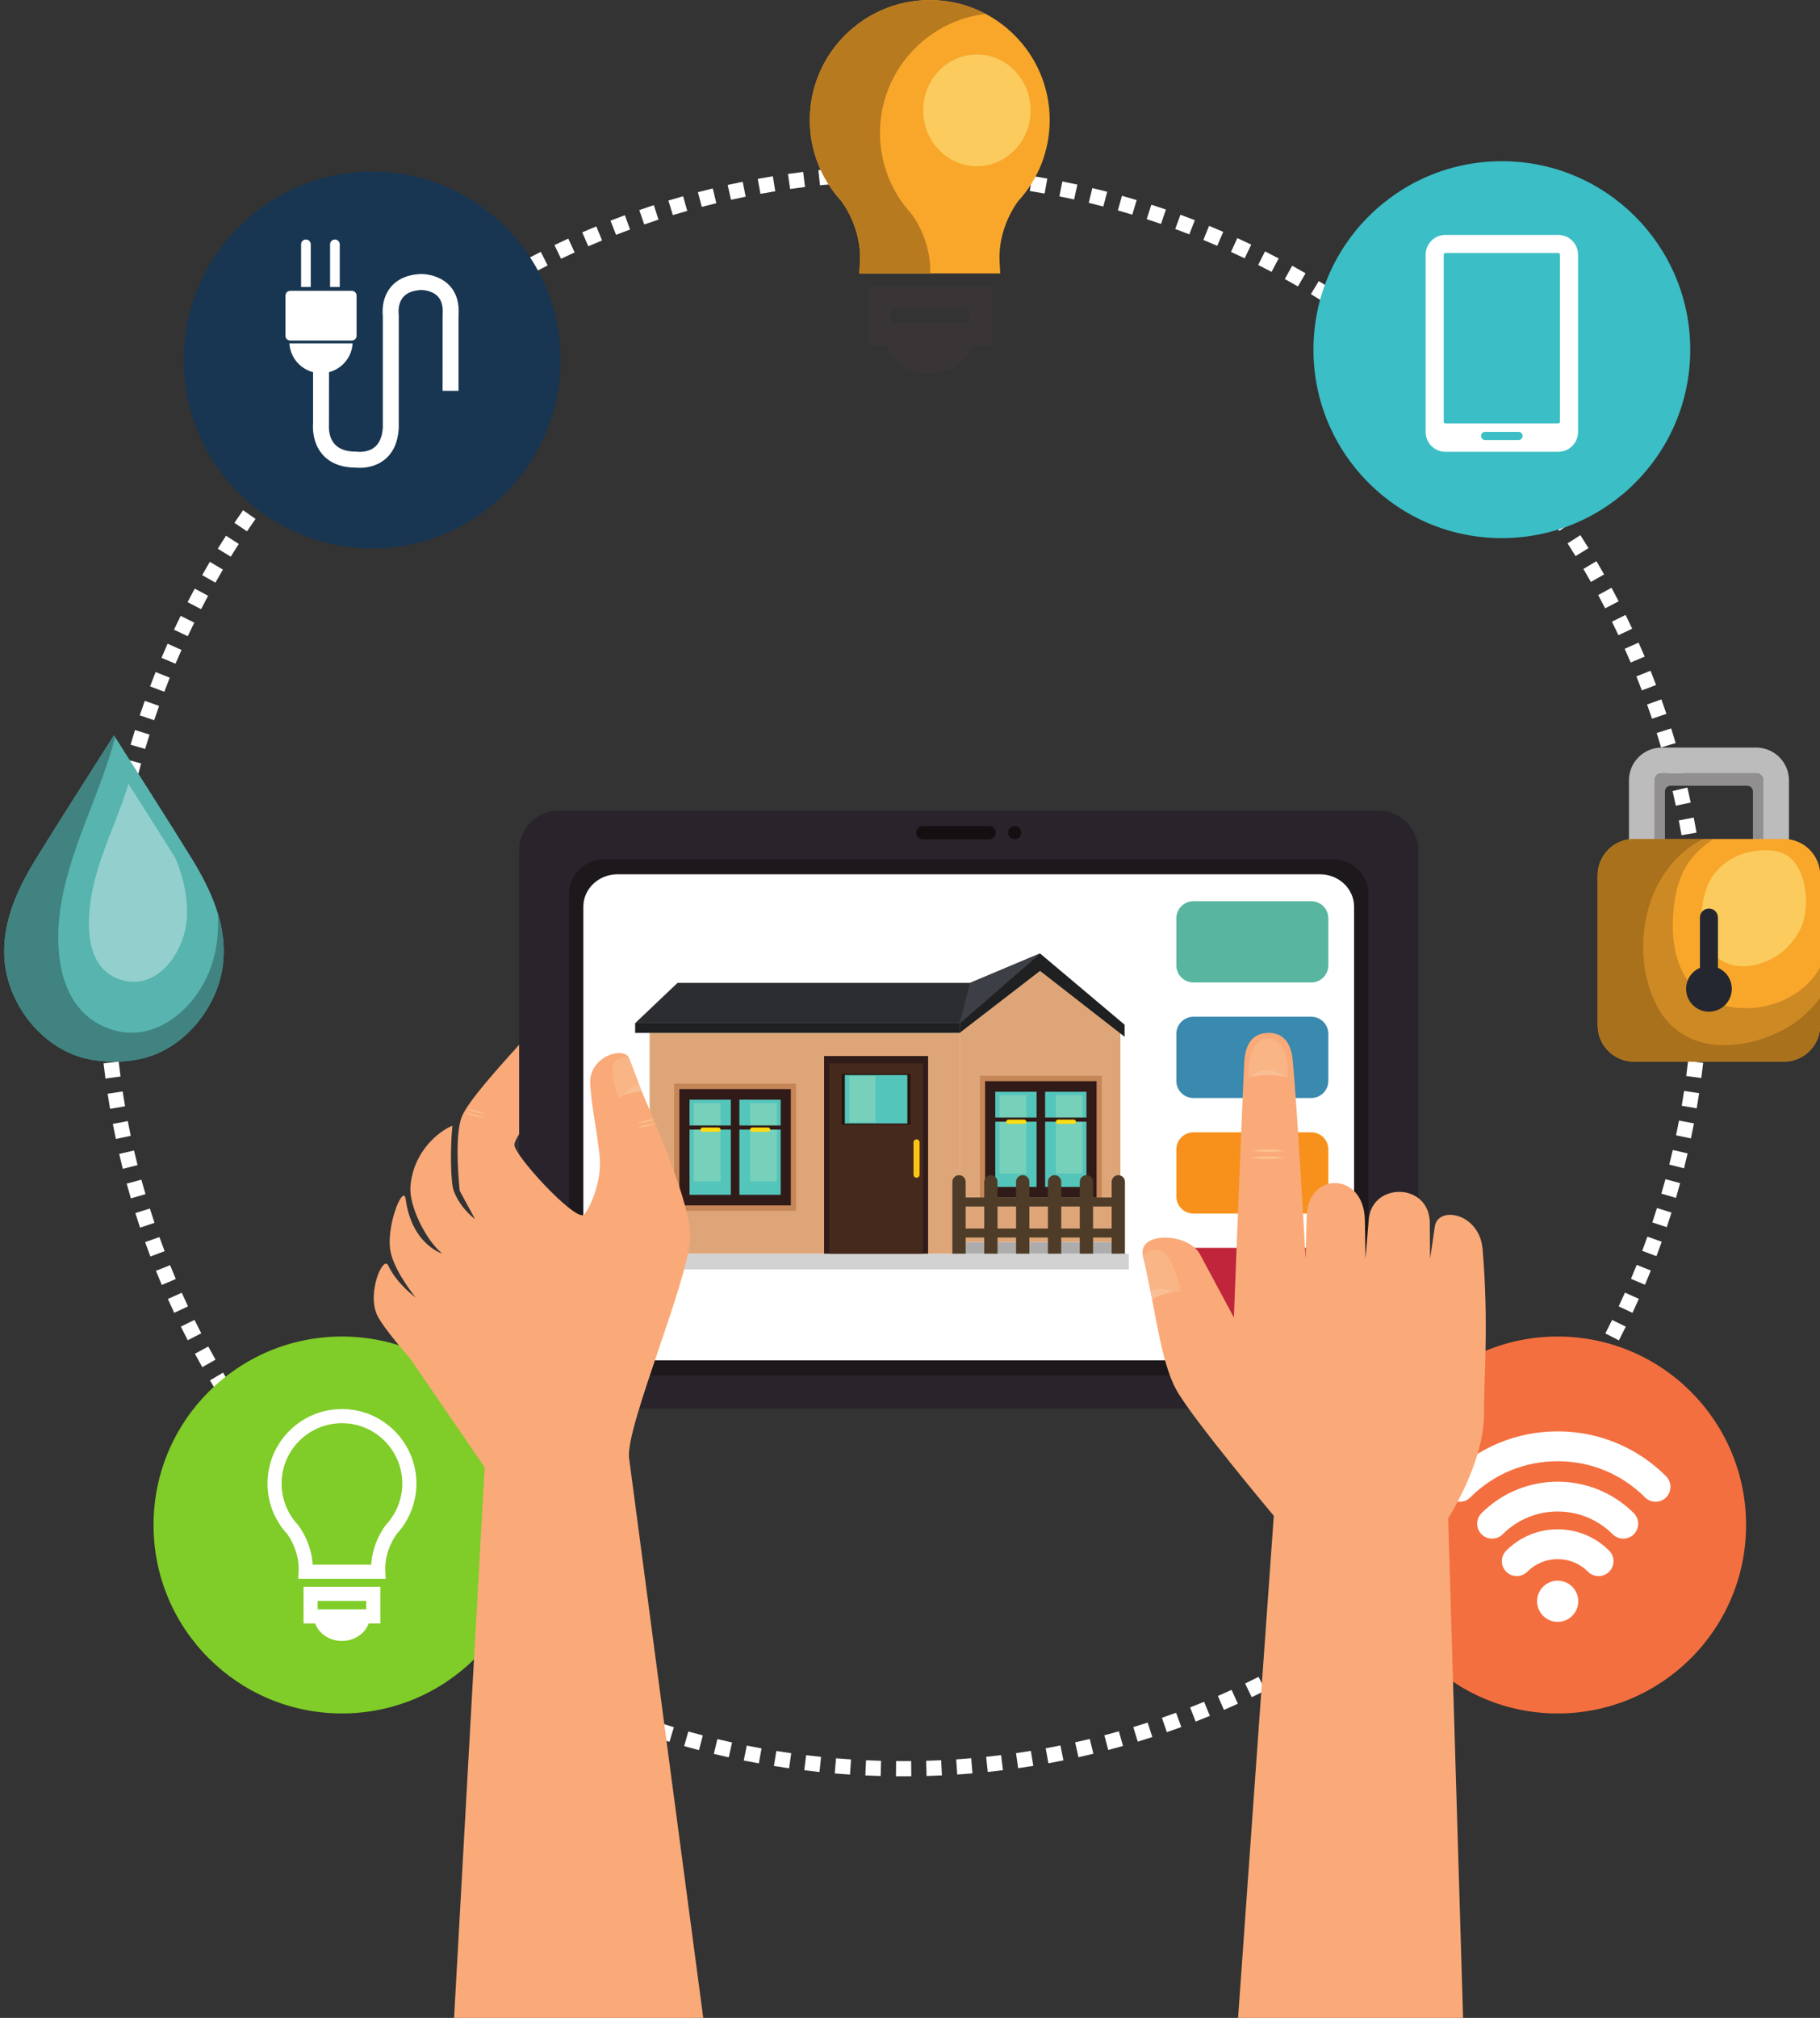 <?xml version="1.0" encoding="UTF-8"?><svg xmlns="http://www.w3.org/2000/svg" xmlns:xlink="http://www.w3.org/1999/xlink" height="397.9" preserveAspectRatio="xMidYMid meet" version="1.0" viewBox="29.2 27.3 359.0 397.9" width="359.0" zoomAndPan="magnify"><rect x="29.2" y="27.3" width="359.0" height="397.9" fill="#333333" stroke="none"/><defs><clipPath id="a"><path d="M 0 0 L 425.199 0 L 425.199 425.199 L 0 425.199 Z M 0 0"/></clipPath><clipPath id="b"><path d="M 102 233 L 168 233 L 168 425.199 L 102 425.199 Z M 102 233"/></clipPath><clipPath id="c"><path d="M 254 230 L 323 230 L 323 425.199 L 254 425.199 Z M 254 230"/></clipPath></defs><g><g clip-path="url(#a)"/><g><path d="M 363.066 224.699 C 363.031 225.691 362.984 226.68 362.93 227.664 L 365.922 227.832 C 365.98 226.828 366.027 225.82 366.062 224.812 L 363.066 224.699 M 362.734 230.625 C 362.66 231.613 362.574 232.598 362.484 233.578 L 365.469 233.859 C 365.562 232.859 365.648 231.855 365.727 230.848 L 362.734 230.625 M 362.176 236.527 C 362.066 237.512 361.945 238.492 361.812 239.473 L 364.789 239.867 C 364.922 238.871 365.043 237.871 365.156 236.867 L 362.176 236.527 M 361.395 242.41 C 361.246 243.387 361.09 244.363 360.922 245.336 L 363.879 245.844 C 364.047 244.852 364.211 243.859 364.363 242.859 L 361.395 242.41 M 360.391 248.254 C 360.203 249.227 360.012 250.195 359.805 251.16 L 362.742 251.781 C 362.949 250.797 363.148 249.809 363.34 248.82 L 360.391 248.254 M 359.164 254.059 C 358.941 255.023 358.711 255.984 358.469 256.941 L 361.379 257.672 C 361.621 256.695 361.859 255.719 362.086 254.734 L 359.164 254.059 M 357.715 259.809 C 357.457 260.766 357.188 261.715 356.91 262.664 L 359.789 263.508 C 360.07 262.539 360.344 261.57 360.609 260.598 L 357.715 259.809 M 356.047 265.5 C 355.75 266.449 355.441 267.395 355.129 268.332 L 357.973 269.285 C 358.293 268.328 358.605 267.367 358.91 266.398 L 356.047 265.5 M 354.156 271.145 C 353.82 272.082 353.48 273.012 353.129 273.938 L 355.934 275 C 356.289 274.055 356.641 273.105 356.98 272.152 L 354.152 271.145 L 354.156 271.145 M 352.047 276.711 C 351.68 277.633 351.301 278.551 350.914 279.461 L 353.676 280.633 C 354.07 279.699 354.453 278.766 354.832 277.828 L 352.047 276.711 M 349.727 282.188 C 349.324 283.094 348.91 283.996 348.488 284.891 L 351.207 286.168 C 351.637 285.254 352.055 284.336 352.469 283.41 L 349.727 282.188 M 347.199 287.57 C 346.762 288.461 346.316 289.344 345.859 290.223 L 348.527 291.602 C 348.988 290.707 349.445 289.805 349.891 288.898 L 347.199 287.57 M 344.473 292.852 C 344 293.723 343.52 294.59 343.031 295.449 L 345.641 296.93 C 346.141 296.051 346.629 295.168 347.109 294.281 L 344.473 292.852 M 341.543 298.02 C 341.035 298.875 340.523 299.723 340.004 300.562 L 342.555 302.141 C 343.086 301.281 343.609 300.418 344.125 299.551 L 341.543 298.02 M 338.418 303.074 C 337.883 303.906 337.34 304.734 336.785 305.555 L 339.277 307.227 C 339.84 306.391 340.395 305.551 340.941 304.699 L 338.418 303.074 M 335.105 308.004 C 334.539 308.816 333.965 309.621 333.379 310.422 L 335.805 312.188 C 336.398 311.371 336.984 310.551 337.562 309.723 L 335.105 308.004 M 331.609 312.801 C 331.012 313.59 330.406 314.371 329.793 315.148 L 332.148 317.008 C 332.773 316.215 333.391 315.418 334 314.613 L 331.609 312.801 M 327.934 317.465 C 327.309 318.227 326.672 318.988 326.031 319.738 L 328.316 321.684 C 328.969 320.918 329.617 320.145 330.254 319.363 L 327.934 317.465 M 324.086 321.98 C 323.43 322.723 322.77 323.453 322.102 324.184 L 324.309 326.215 C 324.988 325.473 325.664 324.723 326.332 323.969 L 324.086 321.98 M 320.07 326.348 C 319.391 327.062 318.699 327.77 318.004 328.473 L 320.133 330.586 C 320.844 329.871 321.547 329.148 322.242 328.418 L 320.07 326.348 M 315.895 330.559 C 315.188 331.246 314.469 331.93 313.746 332.602 L 315.797 334.793 C 316.531 334.105 317.262 333.41 317.984 332.711 L 315.895 330.559 M 311.562 334.605 C 310.828 335.27 310.09 335.922 309.34 336.57 L 311.305 338.836 C 312.066 338.176 312.82 337.512 313.57 336.836 L 311.562 334.605 M 307.082 338.488 C 306.324 339.121 305.559 339.746 304.789 340.363 L 306.668 342.703 C 307.453 342.074 308.23 341.438 309.004 340.793 L 307.082 338.488 M 302.461 342.195 C 301.68 342.797 300.891 343.395 300.098 343.984 L 301.887 346.395 C 302.695 345.793 303.496 345.188 304.293 344.57 L 302.461 342.195 M 297.703 345.727 C 296.898 346.297 296.09 346.863 295.273 347.418 L 296.969 349.895 C 297.801 349.328 298.625 348.75 299.445 348.168 L 297.703 345.727 M 292.816 349.07 C 291.992 349.609 291.16 350.145 290.328 350.672 L 291.926 353.211 C 292.777 352.672 293.621 352.129 294.465 351.578 L 292.816 349.07 M 287.809 352.227 C 286.965 352.734 286.113 353.238 285.262 353.73 L 286.762 356.328 C 287.633 355.824 288.5 355.312 289.359 354.793 L 287.809 352.227 M 282.684 355.188 C 281.824 355.664 280.957 356.133 280.082 356.594 L 281.484 359.246 C 282.375 358.777 283.258 358.297 284.137 357.812 L 282.684 355.188 M 277.457 357.949 C 276.578 358.395 275.691 358.832 274.805 359.258 L 276.105 361.961 C 277.008 361.527 277.91 361.082 278.809 360.629 L 277.457 357.949 M 272.129 360.512 C 271.23 360.922 270.332 361.324 269.43 361.719 L 270.625 364.469 C 271.547 364.066 272.465 363.66 273.375 363.242 L 272.129 360.512 M 266.707 362.867 C 265.793 363.246 264.879 363.613 263.953 363.973 L 265.047 366.766 C 265.984 366.402 266.922 366.027 267.852 365.641 L 266.707 362.867 M 261.184 365.023 C 260.254 365.363 259.324 365.695 258.391 366.02 L 259.371 368.855 C 260.324 368.523 261.273 368.188 262.219 367.84 L 261.184 365.023 M 255.578 366.965 C 254.641 367.27 253.695 367.566 252.75 367.852 L 253.621 370.723 C 254.586 370.43 255.547 370.129 256.504 369.816 L 255.578 366.965 M 249.902 368.688 C 248.953 368.957 248 369.219 247.043 369.469 L 247.805 372.371 C 248.777 372.113 249.75 371.848 250.719 371.574 L 249.902 368.688 M 244.164 370.195 C 243.207 370.426 242.242 370.648 241.277 370.863 L 241.93 373.793 C 242.914 373.574 243.895 373.348 244.871 373.109 L 244.168 370.195 L 244.164 370.195 M 238.375 371.477 C 237.41 371.672 236.438 371.859 235.465 372.035 L 236 374.988 C 236.992 374.809 237.984 374.617 238.969 374.418 L 238.379 371.477 L 238.375 371.477 M 232.539 372.539 C 231.566 372.699 230.59 372.848 229.609 372.988 L 230.035 375.957 C 231.031 375.812 232.027 375.66 233.023 375.5 L 232.539 372.539 M 226.672 373.379 C 225.691 373.5 224.707 373.609 223.723 373.715 L 224.035 376.699 C 225.039 376.594 226.039 376.48 227.039 376.355 L 226.668 373.379 L 226.672 373.379 M 220.77 373.992 C 219.785 374.078 218.801 374.152 217.812 374.219 L 218.012 377.211 C 219.02 377.145 220.023 377.066 221.023 376.98 L 220.77 373.992 M 214.852 374.383 C 213.867 374.43 212.879 374.469 211.887 374.496 L 211.973 377.496 C 212.98 377.465 213.988 377.43 214.992 377.383 L 214.852 374.383 M 208.926 374.555 C 208.414 374.559 207.898 374.559 207.387 374.559 C 206.91 374.559 206.434 374.559 205.957 374.555 L 205.93 377.555 C 206.414 377.559 206.898 377.559 207.387 377.559 C 207.91 377.559 208.434 377.559 208.953 377.551 L 208.926 374.555 M 202.992 374.5 C 202.004 374.473 201.012 374.434 200.027 374.391 L 199.891 377.387 C 200.895 377.434 201.898 377.469 202.91 377.496 L 202.992 374.5 M 197.066 374.223 C 196.078 374.16 195.094 374.086 194.109 374.004 L 193.855 376.992 C 194.859 377.074 195.863 377.152 196.871 377.219 L 197.066 374.223 M 191.156 373.727 C 190.172 373.621 189.188 373.512 188.211 373.391 L 187.844 376.367 C 188.84 376.492 189.844 376.605 190.848 376.711 L 191.156 373.727 M 185.27 373.004 C 184.289 372.863 183.312 372.715 182.336 372.559 L 181.855 375.52 C 182.852 375.68 183.848 375.832 184.848 375.973 L 185.27 373.004 M 179.414 372.055 C 178.438 371.879 177.469 371.691 176.5 371.5 L 175.906 374.441 C 176.895 374.637 177.887 374.828 178.879 375.008 L 179.414 372.055 M 173.598 370.887 C 172.633 370.672 171.668 370.449 170.707 370.219 L 170.004 373.137 C 170.984 373.371 171.965 373.598 172.949 373.816 L 173.598 370.887 M 167.832 369.496 C 166.875 369.242 165.922 368.984 164.973 368.719 L 164.156 371.605 C 165.125 371.879 166.098 372.141 167.074 372.398 L 167.832 369.496 M 162.125 367.883 C 161.172 367.594 160.227 367.297 159.281 366.992 L 158.355 369.848 C 159.32 370.156 160.285 370.461 161.254 370.754 L 162.125 367.883 M 156.461 366.047 C 155.523 365.723 154.586 365.391 153.656 365.047 L 152.621 367.863 C 153.57 368.211 154.523 368.551 155.48 368.883 L 156.461 366.047 M 150.875 363.992 C 149.949 363.633 149.027 363.266 148.113 362.887 L 146.973 365.66 C 147.902 366.047 148.844 366.422 149.785 366.789 L 150.871 363.992 L 150.875 363.992 M 145.371 361.73 C 144.465 361.336 143.559 360.93 142.656 360.52 L 141.41 363.246 C 142.328 363.664 143.25 364.078 144.18 364.48 L 145.371 361.73 M 139.965 359.258 C 139.07 358.824 138.184 358.387 137.297 357.941 L 135.945 360.621 C 136.848 361.074 137.754 361.52 138.664 361.961 L 139.965 359.258 M 134.656 356.578 C 133.781 356.113 132.91 355.645 132.043 355.164 L 130.59 357.789 C 131.473 358.277 132.363 358.758 133.254 359.23 L 134.656 356.578 M 129.457 353.699 C 128.602 353.203 127.75 352.699 126.902 352.188 L 125.348 354.754 C 126.215 355.277 127.082 355.789 127.957 356.297 L 129.457 353.699 M 124.375 350.625 C 123.535 350.098 122.703 349.562 121.879 349.016 L 120.23 351.523 C 121.07 352.078 121.922 352.625 122.773 353.164 L 124.375 350.625 M 119.414 347.363 C 118.598 346.801 117.785 346.234 116.98 345.66 L 115.238 348.102 C 116.059 348.688 116.883 349.266 117.719 349.836 L 119.41 347.363 L 119.414 347.363 M 114.578 343.91 C 113.785 343.32 112.996 342.723 112.215 342.121 L 110.379 344.492 C 111.18 345.109 111.98 345.719 112.789 346.32 L 114.578 343.91 M 109.883 340.281 C 109.113 339.664 108.348 339.035 107.586 338.402 L 105.664 340.707 C 106.438 341.352 107.219 341.988 108.004 342.621 L 109.883 340.281 M 105.328 336.48 C 104.582 335.832 103.84 335.176 103.105 334.512 L 101.098 336.742 C 101.848 337.414 102.602 338.086 103.363 338.742 L 105.328 336.48 M 100.922 332.508 C 100.199 331.832 99.484 331.148 98.777 330.457 L 96.684 332.609 C 97.406 333.312 98.137 334.008 98.871 334.695 L 100.922 332.508 M 96.668 328.371 C 95.973 327.668 95.285 326.961 94.602 326.242 L 92.434 328.312 C 93.129 329.043 93.828 329.766 94.539 330.48 L 96.672 328.371 L 96.668 328.371 M 92.578 324.078 C 91.91 323.352 91.25 322.617 90.594 321.875 L 88.348 323.863 C 89.016 324.617 89.688 325.363 90.367 326.105 L 92.578 324.078 M 88.652 319.637 C 88.016 318.883 87.383 318.125 86.754 317.359 L 84.434 319.262 C 85.07 320.039 85.715 320.812 86.367 321.578 L 88.656 319.637 L 88.652 319.637 M 84.902 315.051 C 84.289 314.273 83.688 313.492 83.09 312.703 L 80.699 314.516 C 81.305 315.316 81.922 316.113 82.543 316.906 L 84.902 315.051 M 81.324 310.324 C 80.746 309.527 80.172 308.723 79.605 307.914 L 77.148 309.633 C 77.723 310.457 78.309 311.277 78.898 312.09 L 81.324 310.324 M 77.934 305.473 C 77.383 304.652 76.84 303.828 76.305 302.996 L 73.785 304.621 C 74.328 305.469 74.883 306.309 75.441 307.145 L 77.934 305.473 M 74.727 300.492 C 74.211 299.656 73.699 298.812 73.195 297.961 L 70.613 299.488 C 71.129 300.355 71.648 301.215 72.176 302.07 L 74.727 300.492 M 71.715 295.398 C 71.23 294.543 70.754 293.68 70.281 292.812 L 67.645 294.238 C 68.121 295.125 68.609 296.004 69.105 296.879 L 71.715 295.398 M 68.898 290.199 C 68.449 289.324 68.004 288.441 67.566 287.559 L 64.875 288.887 C 65.32 289.785 65.773 290.684 66.234 291.574 L 68.898 290.199 M 66.285 284.895 C 65.867 284.004 65.457 283.105 65.055 282.207 L 62.316 283.43 C 62.727 284.348 63.145 285.262 63.57 286.168 L 66.285 284.895 M 63.875 279.496 C 63.492 278.59 63.117 277.68 62.75 276.766 L 59.965 277.883 C 60.34 278.816 60.723 279.742 61.113 280.668 L 63.875 279.496 M 61.672 274.004 C 61.32 273.078 60.98 272.152 60.648 271.223 L 57.824 272.23 C 58.16 273.18 58.512 274.125 58.867 275.066 L 61.672 274.004 M 59.676 268.418 C 59.359 267.484 59.055 266.543 58.758 265.598 L 55.898 266.5 C 56.199 267.461 56.512 268.422 56.832 269.375 L 59.676 268.418 M 57.895 262.762 C 57.617 261.812 57.348 260.863 57.086 259.906 L 54.191 260.699 C 54.457 261.672 54.73 262.641 55.016 263.605 L 57.895 262.762 M 56.332 257.039 C 56.09 256.082 55.859 255.121 55.633 254.156 L 52.711 254.836 C 52.941 255.82 53.176 256.801 53.422 257.773 L 56.332 257.039 M 54.992 251.262 C 54.785 250.297 54.59 249.328 54.402 248.355 L 51.457 248.922 C 51.648 249.914 51.848 250.902 52.055 251.887 L 54.992 251.262 M 53.871 245.438 C 53.703 244.465 53.543 243.492 53.395 242.512 L 50.43 242.965 C 50.582 243.965 50.742 244.957 50.914 245.949 L 53.871 245.438 M 52.973 239.574 C 52.844 238.598 52.723 237.617 52.609 236.633 L 49.629 236.973 C 49.742 237.977 49.867 238.977 50 239.973 L 52.973 239.574 M 52.301 233.684 C 52.207 232.699 52.125 231.715 52.051 230.727 L 49.059 230.953 C 49.133 231.961 49.219 232.965 49.316 233.969 L 52.301 233.684 M 51.852 227.77 C 51.797 226.781 51.75 225.797 51.711 224.805 L 48.715 224.922 C 48.754 225.93 48.801 226.934 48.859 227.938 L 51.852 227.77 M 51.629 221.848 C 51.609 220.859 51.598 219.871 51.598 218.879 L 48.598 218.883 C 48.598 219.891 48.609 220.898 48.629 221.906 L 51.629 221.848 M 51.621 215.914 C 51.641 214.922 51.668 213.934 51.703 212.949 L 48.707 212.84 C 48.668 213.844 48.641 214.852 48.625 215.859 L 51.621 215.914 M 51.84 209.984 C 51.895 208.996 51.961 208.012 52.031 207.027 L 49.043 206.805 C 48.969 207.805 48.902 208.812 48.844 209.82 L 51.84 209.984 M 52.281 204.07 C 52.375 203.086 52.477 202.102 52.586 201.121 L 49.605 200.785 C 49.492 201.785 49.391 202.785 49.293 203.789 L 52.281 204.07 M 52.945 198.176 C 53.074 197.195 53.215 196.215 53.363 195.238 L 50.398 194.789 C 50.246 195.785 50.105 196.781 49.973 197.785 L 52.945 198.176 M 53.836 192.312 C 54 191.336 54.176 190.363 54.363 189.395 L 51.414 188.832 C 51.227 189.82 51.047 190.812 50.879 191.805 L 53.836 192.312 M 54.945 186.484 C 55.152 185.516 55.363 184.551 55.586 183.59 L 52.664 182.914 C 52.438 183.895 52.219 184.879 52.012 185.867 L 54.945 186.484 M 56.281 180.707 C 56.523 179.746 56.773 178.789 57.031 177.836 L 54.137 177.051 C 53.871 178.023 53.617 178.996 53.371 179.977 L 56.281 180.707 M 57.836 174.98 C 58.113 174.031 58.398 173.086 58.695 172.145 L 55.832 171.246 C 55.531 172.207 55.238 173.172 54.957 174.141 L 57.836 174.98 M 59.609 169.312 C 59.926 168.371 60.25 167.434 60.582 166.496 L 57.758 165.492 C 57.418 166.441 57.086 167.398 56.766 168.359 L 59.609 169.312 M 61.609 163.703 C 61.961 162.777 62.32 161.852 62.688 160.93 L 59.902 159.816 C 59.527 160.754 59.16 161.695 58.801 162.645 L 61.609 163.703 M 63.816 158.18 C 64.203 157.266 64.598 156.355 65.004 155.453 L 62.262 154.23 C 61.852 155.152 61.449 156.082 61.055 157.012 L 63.82 158.18 L 63.816 158.18 M 66.238 152.746 C 66.66 151.848 67.086 150.957 67.523 150.066 L 64.832 148.742 C 64.387 149.648 63.949 150.559 63.52 151.473 L 66.238 152.746 M 68.863 147.414 C 69.316 146.531 69.781 145.656 70.25 144.785 L 67.613 143.359 C 67.133 144.246 66.66 145.141 66.199 146.035 L 68.863 147.414 M 71.691 142.184 C 72.176 141.32 72.672 140.465 73.176 139.613 L 70.594 138.086 C 70.082 138.953 69.574 139.828 69.078 140.707 L 71.691 142.184 M 74.711 137.07 C 75.234 136.227 75.762 135.391 76.297 134.559 L 73.773 132.934 C 73.227 133.781 72.691 134.637 72.16 135.496 L 74.711 137.07 M 77.926 132.074 C 78.48 131.254 79.039 130.438 79.605 129.625 L 77.148 127.906 C 76.57 128.734 76 129.566 75.438 130.402 L 77.926 132.074 M 81.328 127.211 C 81.91 126.406 82.5 125.613 83.098 124.824 L 80.707 123.016 C 80.098 123.816 79.496 124.629 78.902 125.445 L 81.328 127.211 M 84.914 122.477 C 85.523 121.699 86.145 120.926 86.77 120.16 L 84.449 118.262 C 83.809 119.039 83.18 119.828 82.555 120.621 L 84.914 122.477 M 88.672 117.883 C 89.312 117.129 89.961 116.383 90.613 115.641 L 88.367 113.656 C 87.699 114.41 87.039 115.172 86.387 115.938 L 88.672 117.883 M 92.602 113.438 C 93.27 112.711 93.945 111.988 94.629 111.273 L 92.457 109.199 C 91.762 109.93 91.074 110.664 90.391 111.41 L 92.602 113.438 M 96.695 109.145 C 97.391 108.441 98.094 107.746 98.801 107.059 L 96.711 104.906 C 95.988 105.609 95.273 106.316 94.562 107.035 L 96.695 109.145 M 100.945 105.012 C 101.668 104.336 102.395 103.668 103.129 103.008 L 101.121 100.777 C 100.371 101.449 99.633 102.133 98.895 102.82 L 100.945 105.012 M 105.352 101.043 C 106.098 100.395 106.848 99.754 107.605 99.121 L 105.684 96.82 C 104.91 97.465 104.145 98.117 103.383 98.777 L 105.352 101.043 M 109.898 97.242 C 110.668 96.625 111.445 96.016 112.227 95.41 L 110.395 93.035 C 109.598 93.652 108.805 94.273 108.02 94.906 L 109.898 97.242 M 114.59 93.621 C 115.379 93.031 116.18 92.453 116.98 91.879 L 115.238 89.438 C 114.422 90.02 113.605 90.613 112.801 91.215 L 114.59 93.621 M 119.41 90.18 C 120.223 89.621 121.043 89.074 121.867 88.531 L 120.219 86.023 C 119.379 86.578 118.543 87.137 117.715 87.707 L 119.41 90.18 M 124.355 86.926 C 125.188 86.398 126.027 85.883 126.871 85.371 L 125.32 82.805 C 124.461 83.324 123.605 83.852 122.754 84.391 L 124.355 86.926 M 129.418 83.863 C 130.273 83.371 131.129 82.883 131.992 82.406 L 130.539 79.781 C 129.66 80.27 128.785 80.766 127.914 81.27 L 129.418 83.863 M 134.594 80.996 C 135.465 80.535 136.34 80.082 137.223 79.637 L 135.867 76.961 C 134.969 77.414 134.078 77.875 133.191 78.344 L 134.594 80.996 M 139.871 78.328 C 140.758 77.902 141.652 77.484 142.547 77.07 L 141.297 74.344 C 140.383 74.766 139.477 75.191 138.57 75.625 L 139.871 78.328 M 145.246 75.867 C 146.148 75.473 147.055 75.09 147.965 74.711 L 146.82 71.941 C 145.891 72.324 144.969 72.715 144.047 73.117 L 145.246 75.867 M 150.719 73.605 C 151.637 73.246 152.562 72.898 153.488 72.555 L 152.453 69.738 C 151.504 70.09 150.562 70.445 149.625 70.812 L 150.719 73.605 M 156.281 71.555 C 157.215 71.23 158.152 70.914 159.094 70.609 L 158.164 67.758 C 157.203 68.07 156.25 68.391 155.297 68.723 L 156.281 71.555 M 161.922 69.719 C 162.867 69.43 163.812 69.152 164.766 68.883 L 163.945 65.996 C 162.977 66.27 162.012 66.555 161.047 66.848 L 161.922 69.719 M 167.625 68.098 C 168.582 67.848 169.539 67.605 170.5 67.371 L 169.793 64.457 C 168.812 64.695 167.836 64.941 166.863 65.199 L 167.629 68.098 L 167.625 68.098 M 173.391 66.699 C 174.355 66.484 175.32 66.281 176.289 66.082 L 175.695 63.145 C 174.707 63.344 173.723 63.555 172.738 63.77 L 173.391 66.699 M 179.203 65.523 C 180.176 65.344 181.148 65.176 182.125 65.016 L 181.645 62.059 C 180.648 62.219 179.652 62.391 178.664 62.57 L 179.203 65.523 M 185.059 64.566 C 186.031 64.43 187.012 64.297 187.996 64.176 L 187.625 61.199 C 186.625 61.32 185.625 61.453 184.629 61.598 L 185.055 64.566 L 185.059 64.566 M 190.941 63.836 C 191.926 63.734 192.906 63.641 193.895 63.555 L 193.637 60.566 C 192.633 60.652 191.629 60.75 190.629 60.855 L 190.941 63.836 M 196.852 63.328 C 197.836 63.266 198.824 63.207 199.812 63.16 L 199.672 60.164 C 198.66 60.211 197.656 60.27 196.652 60.336 L 196.852 63.328 M 202.777 63.047 C 203.762 63.02 204.75 63 205.738 62.988 L 205.711 59.988 C 204.699 60 203.695 60.02 202.691 60.047 L 202.777 63.047 M 208.707 62.984 C 209.699 62.992 210.688 63.012 211.672 63.039 L 211.754 60.039 C 210.75 60.012 209.742 59.992 208.73 59.984 L 208.707 62.984 M 214.637 63.145 C 215.629 63.191 216.613 63.246 217.598 63.309 L 217.793 60.316 C 216.789 60.25 215.781 60.195 214.773 60.148 L 214.637 63.145 M 220.559 63.527 C 221.543 63.609 222.527 63.703 223.512 63.805 L 223.816 60.82 C 222.816 60.719 221.812 60.621 220.809 60.539 L 220.559 63.527 M 226.457 64.137 C 227.441 64.254 228.422 64.383 229.398 64.523 L 229.816 61.551 C 228.82 61.41 227.82 61.281 226.82 61.156 L 226.457 64.137 M 232.328 64.965 C 233.309 65.121 234.281 65.289 235.254 65.465 L 235.785 62.512 C 234.797 62.336 233.805 62.164 232.809 62.004 L 232.328 64.965 M 238.168 66.02 C 239.137 66.215 240.105 66.418 241.07 66.629 L 241.715 63.699 C 240.73 63.484 239.746 63.277 238.758 63.078 L 238.168 66.02 M 243.961 67.297 C 244.922 67.527 245.879 67.77 246.836 68.02 L 247.594 65.113 C 246.617 64.859 245.641 64.617 244.66 64.379 L 243.961 67.297 M 249.699 68.793 C 250.652 69.062 251.602 69.34 252.547 69.625 L 253.414 66.754 C 252.449 66.461 251.48 66.18 250.512 65.906 L 249.699 68.793 M 255.387 70.516 C 256.332 70.82 257.273 71.137 258.211 71.457 L 259.188 68.621 C 258.234 68.293 257.273 67.973 256.309 67.66 L 255.387 70.516 M 261.016 72.453 C 261.945 72.797 262.875 73.148 263.797 73.508 L 264.887 70.711 C 263.941 70.344 262.996 69.988 262.047 69.641 L 261.016 72.453 M 266.562 74.609 C 267.48 74.988 268.391 75.371 269.301 75.77 L 270.492 73.016 C 269.566 72.613 268.637 72.219 267.699 71.836 L 266.562 74.609 M 272.02 76.977 C 272.922 77.391 273.816 77.809 274.711 78.238 L 276.008 75.531 C 275.098 75.098 274.184 74.668 273.266 74.246 L 272.02 76.977 M 277.379 79.551 C 278.266 79.996 279.145 80.449 280.02 80.91 L 281.422 78.258 C 280.527 77.785 279.629 77.324 278.727 76.871 L 277.379 79.551 M 282.633 82.324 C 283.5 82.805 284.363 83.289 285.223 83.785 L 286.723 81.188 C 285.848 80.684 284.969 80.188 284.086 79.699 L 282.633 82.324 M 287.777 85.297 C 288.629 85.809 289.469 86.328 290.309 86.855 L 291.906 84.316 C 291.055 83.781 290.195 83.25 289.328 82.73 L 287.777 85.297 M 292.805 88.465 C 293.633 89.008 294.453 89.559 295.273 90.117 L 296.965 87.641 C 296.133 87.07 295.297 86.512 294.453 85.957 L 292.805 88.465 M 297.707 91.816 C 298.512 92.391 299.312 92.973 300.105 93.562 L 301.895 91.152 C 301.086 90.555 300.27 89.961 299.445 89.375 L 297.707 91.816 M 302.473 95.355 C 303.258 95.961 304.035 96.57 304.805 97.188 L 306.684 94.852 C 305.898 94.219 305.105 93.594 304.305 92.98 L 302.473 95.355 M 307.102 99.066 C 307.863 99.703 308.617 100.344 309.363 100.988 L 311.328 98.723 C 310.566 98.062 309.801 97.41 309.023 96.766 L 307.102 99.066 M 311.586 102.953 C 312.32 103.617 313.051 104.285 313.773 104.961 L 315.82 102.77 C 315.086 102.078 314.344 101.398 313.594 100.727 L 311.586 102.953 M 315.922 107.008 C 316.629 107.695 317.332 108.391 318.027 109.094 L 320.156 106.98 C 319.449 106.266 318.734 105.555 318.012 104.855 L 315.922 107.008 M 320.094 111.219 C 320.777 111.934 321.453 112.652 322.121 113.383 L 324.332 111.352 C 323.648 110.609 322.961 109.875 322.266 109.145 L 320.094 111.219 M 324.105 115.582 C 324.762 116.324 325.41 117.07 326.051 117.82 L 328.336 115.875 C 327.68 115.109 327.02 114.348 326.355 113.594 L 324.105 115.582 M 327.949 120.098 C 328.574 120.859 329.195 121.629 329.805 122.406 L 332.16 120.547 C 331.539 119.758 330.906 118.973 330.27 118.195 L 327.949 120.098 M 331.617 124.75 C 332.215 125.535 332.805 126.328 333.387 127.125 L 335.809 125.359 C 335.219 124.547 334.617 123.738 334.008 122.938 L 331.617 124.75 M 335.105 129.535 C 335.672 130.344 336.23 131.16 336.781 131.977 L 339.27 130.305 C 338.711 129.469 338.141 128.641 337.562 127.816 L 335.105 129.535 M 338.41 134.449 C 338.945 135.281 339.473 136.113 339.988 136.953 L 342.539 135.375 C 342.012 134.52 341.477 133.672 340.93 132.824 L 338.41 134.449 M 341.523 139.484 C 342.023 140.332 342.52 141.188 343.008 142.047 L 345.613 140.566 C 345.121 139.691 344.613 138.82 344.102 137.957 L 341.523 139.484 M 344.441 144.633 C 344.91 145.496 345.371 146.371 345.824 147.246 L 348.488 145.867 C 348.027 144.973 347.555 144.086 347.078 143.203 L 344.441 144.633 M 347.16 149.883 C 347.598 150.766 348.023 151.656 348.441 152.547 L 351.156 151.27 C 350.73 150.359 350.293 149.457 349.852 148.555 L 347.16 149.883 M 349.676 155.234 C 350.078 156.133 350.473 157.035 350.855 157.941 L 353.617 156.77 C 353.227 155.844 352.824 154.926 352.414 154.008 L 349.676 155.234 M 351.984 160.672 C 352.352 161.59 352.715 162.512 353.062 163.434 L 355.867 162.367 C 355.512 161.426 355.145 160.488 354.77 159.555 L 351.984 160.672 M 354.09 166.219 C 354.426 167.148 354.75 168.078 355.066 169.02 L 357.906 168.062 C 357.586 167.105 357.254 166.152 356.914 165.203 L 354.09 166.219 M 355.984 171.84 C 356.281 172.777 356.57 173.727 356.852 174.676 L 359.727 173.828 C 359.441 172.859 359.148 171.895 358.844 170.934 L 355.984 171.84 M 357.66 177.527 C 357.922 178.48 358.172 179.434 358.414 180.395 L 361.324 179.656 C 361.074 178.68 360.82 177.703 360.555 176.734 L 357.66 177.527 M 359.117 183.277 C 359.34 184.238 359.555 185.203 359.762 186.172 L 362.695 185.547 C 362.484 184.559 362.266 183.574 362.039 182.594 L 359.117 183.277 M 360.352 189.078 C 360.539 190.047 360.715 191.02 360.887 191.992 L 363.84 191.48 C 363.668 190.488 363.488 189.496 363.297 188.508 L 360.352 189.078 M 361.363 194.922 C 361.516 195.895 361.652 196.875 361.785 197.855 L 364.758 197.457 C 364.625 196.457 364.48 195.461 364.328 194.465 L 361.363 194.922 M 362.152 200.801 C 362.266 201.777 362.367 202.762 362.465 203.75 L 365.449 203.465 C 365.352 202.457 365.246 201.457 365.133 200.457 L 362.152 200.801 M 362.719 206.703 C 362.793 207.688 362.859 208.676 362.914 209.664 L 365.91 209.488 C 365.852 208.48 365.785 207.477 365.707 206.473 L 362.719 206.703 M 363.059 212.625 C 363.098 213.609 363.125 214.598 363.145 215.586 L 366.145 215.523 C 366.125 214.516 366.094 213.512 366.055 212.508 L 363.059 212.625 M 363.176 218.551 L 363.176 218.77 C 363.176 219.762 363.168 220.75 363.148 221.734 L 366.148 221.793 C 366.168 220.785 366.176 219.781 366.18 218.77 L 366.176 218.547 L 363.176 218.551" fill="#fff"/></g><g><path d="M 66.945 196.453 C 61.945 188.352 56.766 180.34 51.68 172.289 C 46.598 180.34 41.418 188.352 36.418 196.453 C 32.473 202.844 29.234 209.895 30.207 217.598 C 31.273 226.059 37.883 234.105 46.148 236.027 C 47.945 236.445 49.809 236.645 51.68 236.633 C 53.551 236.645 55.414 236.445 57.215 236.027 C 65.477 234.105 72.09 226.059 73.156 217.598 C 74.129 209.895 70.887 202.844 66.945 196.453" fill="#57b4af"/></g><g><path d="M 51.883 172.605 C 51.828 172.52 51.773 172.43 51.719 172.344 C 51.773 172.43 51.828 172.52 51.883 172.605" fill="#6ba095"/></g><g><path d="M 51.824 236.633 C 51.777 236.633 51.73 236.633 51.68 236.633 C 51.633 236.633 51.586 236.633 51.539 236.633 C 49.715 236.633 47.898 236.434 46.148 236.027 C 37.883 234.105 31.273 226.059 30.207 217.598 C 30.09 216.664 30.031 215.742 30.031 214.828 C 30.031 208.195 32.953 202.07 36.418 196.453 C 41.418 188.352 46.598 180.34 51.68 172.289 C 51.695 172.305 51.707 172.324 51.719 172.344 C 51.773 172.43 51.828 172.52 51.883 172.605 C 51.895 172.625 51.906 172.641 51.914 172.66 C 49.082 183.504 43.516 193.473 41.426 204.535 C 39.719 213.594 40.32 226.164 50.449 230.043 C 52.047 230.656 53.621 230.934 55.148 230.934 C 62.641 230.934 68.941 224.199 71.117 217.074 C 72.09 213.895 72.371 210.598 72.141 207.309 C 73.152 210.598 73.605 214.027 73.156 217.598 C 72.09 226.059 65.477 234.105 57.215 236.027 C 55.461 236.434 53.645 236.633 51.824 236.633" fill="#408381"/></g><g><path d="M 55.57 220.91 C 54.707 220.91 53.809 220.766 52.879 220.457 C 45.234 217.922 46.305 207.32 47.777 201.281 C 49.402 194.602 52.562 188.422 54.539 181.855 C 57.648 186.75 60.777 191.637 63.828 196.562 C 65.441 200.375 66.328 204.473 66.039 208.582 C 65.648 214.184 61.492 220.91 55.57 220.91" fill="#92cfcd"/></g><g><path d="M 373.617 328.004 C 373.617 348.527 356.98 365.164 336.453 365.164 C 315.934 365.164 299.293 348.527 299.293 328.004 C 299.293 307.48 315.934 290.84 336.453 290.84 C 356.98 290.84 373.617 307.48 373.617 328.004" fill="#f46f3f"/></g><g><path d="M 340.516 343.043 C 340.516 345.285 338.699 347.105 336.453 347.105 C 334.215 347.105 332.395 345.285 332.395 343.043 C 332.395 340.801 334.215 338.98 336.453 338.98 C 338.699 338.98 340.516 340.801 340.516 343.043" fill="#fff"/></g><g><path d="M 355.766 323.422 C 355.016 323.422 354.262 323.137 353.688 322.562 C 349.086 317.957 342.965 315.426 336.453 315.426 C 329.945 315.426 323.824 317.957 319.223 322.562 C 318.074 323.711 316.215 323.711 315.066 322.562 C 313.914 321.414 313.914 319.555 315.066 318.402 C 320.777 312.688 328.375 309.543 336.453 309.543 C 344.535 309.543 352.133 312.688 357.848 318.402 C 358.992 319.555 358.992 321.414 357.848 322.562 C 357.27 323.137 356.52 323.422 355.766 323.422" fill="#fff"/></g><g><path d="M 349.391 330.691 C 348.641 330.691 347.887 330.406 347.312 329.832 C 341.324 323.844 331.586 323.848 325.602 329.832 C 324.449 330.98 322.59 330.98 321.438 329.832 C 320.289 328.684 320.289 326.824 321.438 325.672 C 329.719 317.395 343.191 317.395 351.473 325.672 C 352.617 326.824 352.617 328.684 351.473 329.832 C 350.895 330.406 350.145 330.691 349.391 330.691" fill="#fff"/></g><g><path d="M 344.523 338.082 C 343.773 338.082 343.02 337.793 342.445 337.219 C 340.848 335.617 338.719 334.734 336.453 334.734 C 334.191 334.734 332.062 335.617 330.465 337.219 C 329.312 338.367 327.453 338.367 326.309 337.219 C 325.156 336.07 325.156 334.207 326.309 333.062 C 329.016 330.348 332.621 328.855 336.453 328.855 C 340.289 328.855 343.895 330.348 346.605 333.062 C 347.754 334.207 347.754 336.07 346.605 337.219 C 346.031 337.793 345.277 338.082 344.523 338.082" fill="#fff"/></g><g><path d="M 362.605 96.246 C 362.605 116.77 345.969 133.41 325.441 133.41 C 304.922 133.41 288.281 116.77 288.281 96.246 C 288.281 75.723 304.922 59.086 325.441 59.086 C 345.969 59.086 362.605 75.723 362.605 96.246" fill="#3bbec5"/></g><g><path d="M 336.906 110.473 C 336.906 110.652 336.762 110.797 336.578 110.797 L 314.305 110.797 C 314.125 110.797 313.98 110.652 313.98 110.473 L 313.98 77.512 C 313.98 77.332 314.125 77.188 314.305 77.188 L 336.578 77.188 C 336.762 77.188 336.906 77.332 336.906 77.512 Z M 328.742 114.059 L 322.145 114.059 C 321.703 114.059 321.344 113.699 321.344 113.258 C 321.344 112.812 321.703 112.453 322.145 112.453 L 328.742 112.453 C 329.184 112.453 329.543 112.812 329.543 113.258 C 329.543 113.699 329.184 114.059 328.742 114.059 Z M 336.578 73.621 L 314.305 73.621 C 312.16 73.621 310.414 75.367 310.414 77.512 L 310.414 112.496 C 310.414 114.641 312.16 116.387 314.305 116.387 L 336.578 116.387 C 338.727 116.387 340.473 114.641 340.473 112.496 L 340.473 77.512 C 340.473 75.367 338.727 73.621 336.578 73.621" fill="#fff"/></g><g><path d="M 133.812 328.004 C 133.812 348.527 117.172 365.164 96.648 365.164 C 76.121 365.164 59.484 348.527 59.484 328.004 C 59.484 307.48 76.121 290.84 96.648 290.84 C 117.172 290.84 133.812 307.48 133.812 328.004" fill="#80cc28"/></g><g><path d="M 90.879 335.816 L 102.422 335.816 C 102.688 331.277 105.215 328.109 105.336 327.965 L 105.391 327.898 C 107.43 325.691 108.551 322.828 108.551 319.828 C 108.551 313.266 103.211 307.93 96.648 307.93 C 90.086 307.93 84.746 313.266 84.746 319.828 C 84.746 322.828 85.867 325.691 87.906 327.898 L 87.949 327.945 C 87.977 327.98 90.602 331.172 90.879 335.816 Z M 105.273 338.605 L 88.023 338.605 L 88.098 337.141 C 88.309 333.109 86.051 330.055 85.82 329.746 C 83.332 327.031 81.961 323.512 81.961 319.828 C 81.961 311.73 88.547 305.137 96.648 305.137 C 104.746 305.137 111.336 311.73 111.336 319.828 C 111.336 323.512 109.969 327.031 107.48 329.746 C 107.238 330.059 104.988 333.109 105.199 337.141 L 105.273 338.605" fill="#fff"/></g><g><path d="M 96.648 350.867 C 94.227 350.867 92.102 349.465 91.359 347.375 L 90.703 345.516 L 102.598 345.516 L 101.938 347.375 C 101.191 349.465 99.07 350.867 96.648 350.867" fill="#fff"/></g><g><path d="M 91.859 344.637 L 101.434 344.637 L 101.434 342.973 L 91.859 342.973 Z M 104.223 347.422 L 89.074 347.422 L 89.074 340.184 L 104.223 340.184 L 104.223 347.422" fill="#fff"/></g><g><path d="M 139.758 98.281 C 139.758 118.805 123.117 135.441 102.598 135.441 C 82.074 135.441 65.434 118.805 65.434 98.281 C 65.434 77.758 82.074 61.117 102.598 61.117 C 123.117 61.117 139.758 77.758 139.758 98.281" fill="#183651"/></g><g><path d="M 99.535 93.52 C 99.535 94.031 99.117 94.449 98.605 94.449 L 86.441 94.449 C 85.922 94.449 85.508 94.031 85.508 93.52 L 85.508 85.578 C 85.508 85.062 85.922 84.648 86.441 84.648 L 98.605 84.648 C 99.117 84.648 99.535 85.062 99.535 85.578 L 99.535 93.52" fill="#fff"/></g><g><path d="M 90.496 83.891 L 90.496 75.48 C 90.496 74.953 90.07 74.527 89.543 74.527 C 89.016 74.527 88.59 74.953 88.59 75.48 L 88.59 83.891 L 90.496 83.891" fill="#fff"/></g><g><path d="M 96.219 83.891 L 96.219 75.48 C 96.219 74.953 95.789 74.527 95.262 74.527 C 94.734 74.527 94.309 74.953 94.309 75.48 L 94.309 83.891 L 96.219 83.891" fill="#fff"/></g><g><path d="M 86.285 95.008 C 86.477 98.285 89.195 100.887 92.523 100.887 C 95.848 100.887 98.566 98.285 98.758 95.008 L 86.285 95.008" fill="#fff"/></g><g><path d="M 100.172 119.547 C 99.844 119.547 99.594 119.527 99.449 119.516 C 96.586 119.508 94.371 118.656 92.867 116.977 C 90.758 114.617 90.895 111.461 90.949 110.828 L 90.949 100.281 L 94.098 100.281 L 94.086 111.078 C 94.086 111.094 93.863 113.387 95.23 114.891 C 96.125 115.879 97.578 116.375 99.527 116.363 L 99.641 116.363 L 99.758 116.379 C 99.766 116.383 101.719 116.613 103.113 115.461 C 104.051 114.691 104.59 113.41 104.711 111.66 L 104.711 89.645 C 104.637 88.973 104.445 86.164 106.238 83.961 C 107.551 82.344 109.543 81.461 112.156 81.328 L 112.195 81.328 C 112.332 81.324 115.652 81.262 117.852 83.586 C 119.242 85.066 119.848 87.09 119.645 89.613 L 119.645 104.363 L 116.496 104.363 L 116.504 89.414 C 116.641 87.801 116.324 86.574 115.57 85.762 C 114.41 84.52 112.473 84.477 112.285 84.477 C 110.613 84.566 109.402 85.059 108.684 85.945 C 107.566 87.316 107.84 89.281 107.844 89.301 L 107.859 89.426 L 107.855 111.816 C 107.684 114.516 106.746 116.57 105.078 117.922 C 103.355 119.324 101.309 119.547 100.172 119.547" fill="#fff"/></g><g><path d="M 226.496 81.215 L 198.703 81.215 L 198.828 78.852 C 199.172 72.367 195.539 67.445 195.156 66.949 C 191.148 62.574 188.941 56.906 188.941 50.973 C 188.941 37.926 199.559 27.312 212.602 27.312 C 225.645 27.312 236.258 37.926 236.258 50.973 C 236.258 56.906 234.055 62.574 230.047 66.949 C 229.66 67.449 226.031 72.367 226.371 78.852 L 226.496 81.215" fill="#f9a72b"/></g><g><path d="M 212.676 81.215 L 198.703 81.215 L 198.828 78.852 C 198.844 78.562 198.852 78.273 198.852 77.988 C 198.852 71.934 195.523 67.426 195.156 66.949 C 194.215 65.922 193.375 64.824 192.637 63.668 C 192.051 62.75 191.531 61.793 191.082 60.809 C 189.684 57.75 188.941 54.402 188.941 50.973 C 188.941 37.926 199.559 27.312 212.602 27.312 C 212.617 27.312 212.629 27.312 212.645 27.312 C 212.648 27.312 212.652 27.312 212.656 27.312 C 212.668 27.312 212.68 27.312 212.688 27.312 C 212.691 27.312 212.695 27.312 212.703 27.312 C 212.715 27.312 212.723 27.312 212.734 27.312 C 212.738 27.312 212.742 27.312 212.746 27.312 C 216.656 27.336 220.348 28.32 223.598 30.031 C 211.891 31.445 202.781 41.434 202.781 53.512 C 202.781 59.445 204.988 65.117 208.996 69.488 C 209.375 69.984 212.938 74.82 212.676 81.215" fill="#b87a1f"/></g><g><path d="M 204.895 88.246 L 220.309 88.246 L 220.309 90.934 L 204.895 90.934 Z M 224.801 83.758 L 200.402 83.758 L 200.402 95.422 L 204.117 95.422 C 205.336 98.742 208.73 100.965 212.602 100.965 C 216.473 100.965 219.863 98.742 221.086 95.422 L 224.801 95.422 L 224.801 83.758" fill="#393536"/></g><g><path d="M 221.895 60.07 C 216.047 60.07 211.305 55.141 211.305 49.055 C 211.305 42.973 216.047 38.039 221.895 38.039 C 227.742 38.039 232.484 42.973 232.484 49.055 C 232.484 55.141 227.742 60.07 221.895 60.07" fill="#fbcb5e"/></g><g><path d="M 355.586 205.695 L 377.004 205.695 L 377.004 181.164 C 377.004 180.402 376.387 179.785 375.625 179.785 L 356.965 179.785 C 356.203 179.785 355.586 180.402 355.586 181.164 L 355.586 205.695 M 379.504 210.77 L 350.77 210.77 L 350.559 208.465 C 350.531 208.262 350.516 208.074 350.516 207.883 L 350.516 181.164 C 350.516 177.605 353.406 174.711 356.965 174.711 L 375.625 174.711 C 379.184 174.711 382.074 177.605 382.074 181.164 L 382.074 207.883 C 382.074 208.074 382.059 208.262 382.031 208.449 L 381.82 210.754 L 379.504 210.77" fill="#bdbcbc"/></g><g><path d="M 374.973 203.238 L 357.613 203.238 L 357.613 183.359 C 357.613 182.742 358.113 182.238 358.73 182.238 L 373.855 182.238 C 374.473 182.238 374.973 182.742 374.973 183.359 L 374.973 203.238 M 377.004 181.164 C 377.004 180.402 376.387 179.785 375.621 179.785 L 356.965 179.785 C 356.203 179.785 355.586 180.402 355.586 181.164 L 355.586 205.695 L 377.004 205.695 L 377.004 181.164" fill="#918f8f"/></g><g><path d="M 381.094 236.633 L 351.492 236.633 C 347.555 236.633 344.348 233.426 344.348 229.488 L 344.348 199.887 C 344.348 195.945 347.555 192.738 351.492 192.738 L 381.094 192.738 C 385.035 192.738 388.238 195.945 388.238 199.887 L 388.238 229.488 C 388.238 233.426 385.035 236.633 381.094 236.633" fill="#f9a72b"/></g><g><path d="M 369.387 233.363 C 364.285 233.363 359.445 231.406 356.512 226.441 C 352.594 219.824 352.445 210.645 355.359 203.605 C 357.223 199.113 360.652 194.973 365.086 192.812 L 365.238 192.738 L 351.492 192.738 C 347.555 192.738 344.348 195.945 344.348 199.887 L 344.348 229.488 L 344.348 199.887 C 344.348 195.945 347.555 192.738 351.492 192.738 L 367.133 192.738 C 365.559 193.852 364.07 195.074 362.844 196.602 C 360.371 199.676 359.516 203.715 359.227 207.559 C 358.684 214.746 360.766 222.77 368.23 225.258 C 369.93 225.82 371.734 226.094 373.547 226.094 C 378.82 226.094 384.18 223.777 387.258 219.555 C 387.609 219.074 387.938 218.578 388.238 218.074 L 388.238 224.031 C 386.371 226.508 384.051 228.641 381.109 230.234 C 377.578 232.148 373.402 233.363 369.387 233.363" fill="#cd8923"/></g><g><path d="M 381.094 236.633 L 351.492 236.633 C 347.555 236.633 344.348 233.426 344.348 229.488 L 344.348 199.887 C 344.348 195.945 347.555 192.738 351.492 192.738 L 365.238 192.738 L 365.086 192.812 C 360.652 194.973 357.223 199.113 355.359 203.605 C 352.445 210.645 352.594 219.824 356.512 226.441 C 359.445 231.406 364.285 233.363 369.387 233.363 C 373.402 233.363 377.578 232.148 381.109 230.234 C 384.051 228.641 386.371 226.508 388.238 224.031 L 388.238 229.488 C 388.238 233.426 385.035 236.633 381.094 236.633" fill="#aa711c"/></g><g><path d="M 373.023 217.832 C 370.395 217.832 367.902 216.785 366.383 214.211 C 364.312 210.711 364.555 205.926 365.902 202.227 C 366.863 199.598 368.996 197.48 371.48 196.27 C 373.105 195.477 375.27 194.941 377.363 194.941 C 378.531 194.941 379.676 195.109 380.691 195.488 C 385.684 197.359 386.473 206.398 384.281 210.578 C 383.285 212.473 381.965 214.164 380.109 215.477 C 378.074 216.914 375.484 217.832 373.023 217.832" fill="#fbcb5e"/></g><g><path d="M 368.066 219.238 C 368.066 220.219 367.273 221.012 366.297 221.012 C 365.312 221.012 364.52 220.219 364.52 219.238 L 364.52 208.219 C 364.52 207.238 365.312 206.445 366.297 206.445 C 367.273 206.445 368.066 207.238 368.066 208.219 L 368.066 219.238" fill="#24272f"/></g><g><path d="M 370.805 222.281 C 370.805 224.773 368.785 226.789 366.297 226.789 C 363.805 226.789 361.785 224.773 361.785 222.281 C 361.785 219.793 363.805 217.773 366.297 217.773 C 368.785 217.773 370.805 219.793 370.805 222.281" fill="#24272f"/></g><g><path d="M 308.969 297.207 C 308.969 301.551 305.445 305.07 301.105 305.07 L 139.461 305.07 C 135.117 305.07 131.598 301.551 131.598 297.207 L 131.598 194.977 C 131.598 190.637 135.117 187.113 139.461 187.113 L 301.105 187.113 C 305.445 187.113 308.969 190.637 308.969 194.977 L 308.969 297.207" fill="#29242c"/></g><g><path d="M 299.113 291.73 C 299.113 295.48 295.984 298.516 292.125 298.516 L 148.438 298.516 C 144.578 298.516 141.449 295.48 141.449 291.73 L 141.449 203.512 C 141.449 199.766 144.578 196.727 148.438 196.727 L 292.125 196.727 C 295.984 196.727 299.113 199.766 299.113 203.512 L 299.113 291.73" fill="#1c181c"/></g><g><path d="M 296.297 289.156 C 296.297 292.688 293.281 295.547 289.559 295.547 L 151.008 295.547 C 147.281 295.547 144.266 292.688 144.266 289.156 L 144.266 206.086 C 144.266 202.555 147.281 199.695 151.008 199.695 L 289.559 199.695 C 293.281 199.695 296.297 202.555 296.297 206.086 L 296.297 289.156" fill="#fff"/></g><g><path d="M 225.633 191.484 C 225.633 192.207 225.051 192.797 224.32 192.797 L 211.219 192.797 C 210.492 192.797 209.906 192.207 209.906 191.484 C 209.906 190.762 210.492 190.176 211.219 190.176 L 224.32 190.176 C 225.051 190.176 225.633 190.762 225.633 191.484" fill="#141012"/></g><g><path d="M 230.656 191.484 C 230.656 192.207 230.07 192.797 229.348 192.797 C 228.621 192.797 228.035 192.207 228.035 191.484 C 228.035 190.762 228.621 190.176 229.348 190.176 C 230.07 190.176 230.656 190.762 230.656 191.484" fill="#141012"/></g><g><path d="M 251.863 277.609 L 155.688 277.609 L 155.688 274.5 L 251.863 274.5 L 251.863 277.609" fill="#d3d2d2"/></g><g><path d="M 250.207 272.207 L 218.484 272.207 L 218.484 274.5 L 250.207 274.5 L 250.207 272.207" fill="#aeacac"/></g><g><path d="M 250.207 229.051 L 234.348 216.238 L 218.484 230.012 L 218.484 272.207 L 250.207 272.207 L 250.207 229.051" fill="#dea678"/></g><g><path d="M 218.484 230.973 L 157.344 230.973 L 157.344 274.5 L 218.484 274.5 L 218.484 230.973" fill="#dea678"/></g><g><path d="M 218.484 230.973 L 154.484 230.973 L 154.484 229.051 L 218.484 229.051 L 218.484 230.973" fill="#1f2021"/></g><g><path d="M 234.348 215.301 L 220.559 221.105 L 162.848 221.105 L 154.484 229.051 L 218.484 229.051 L 234.348 215.301" fill="#2c2d30"/></g><g><path d="M 234.348 215.301 L 220.559 221.105 L 218.484 229.051 Z M 234.348 215.301" fill="#3c3f45"/></g><g><path d="M 212.273 274.5 L 191.754 274.5 L 191.754 235.531 L 212.273 235.531 L 212.273 274.5" fill="#311b19"/></g><g><path d="M 211.238 274.5 L 192.789 274.5 L 192.789 236.98 L 211.238 236.98 L 211.238 274.5" fill="#45291d"/></g><g><path d="M 208.793 249.059 L 195.234 249.059 L 195.234 239.055 L 208.793 239.055 L 208.793 249.059" fill="#27150d"/></g><g><path d="M 208.18 248.832 L 195.848 248.832 L 195.848 239.281 L 208.18 239.281 L 208.18 248.832" fill="#54c5bb"/></g><g><path d="M 201.895 248.645 L 196.73 248.645 L 196.73 239.469 L 201.895 239.469 L 201.895 248.645" fill="#76d0ba"/></g><g><path d="M 210.594 258.926 C 210.594 259.258 210.324 259.523 209.996 259.523 C 209.66 259.523 209.395 259.258 209.395 258.926 L 209.395 252.559 C 209.395 252.227 209.66 251.961 209.996 251.961 C 210.324 251.961 210.594 252.227 210.594 252.559 L 210.594 258.926" fill="#fbc513"/></g><g><path d="M 186.223 266.059 L 162.18 266.059 L 162.18 240.977 L 186.223 240.977 L 186.223 266.059" fill="#c68657"/></g><g><path d="M 185.195 264.984 L 163.207 264.984 L 163.207 242.051 L 185.195 242.051 L 185.195 264.984" fill="#311b19"/></g><g><path d="M 183.191 262.895 L 165.211 262.895 L 165.211 244.137 L 183.191 244.137 L 183.191 262.895" fill="#54c5bb"/></g><g><path d="M 171.336 260.254 L 166.066 260.254 L 166.066 244.809 L 171.336 244.809 L 171.336 260.254" fill="#76d0ba"/></g><g><path d="M 182.438 260.254 L 177.164 260.254 L 177.164 244.809 L 182.438 244.809 L 182.438 260.254" fill="#76d0ba"/></g><g><path d="M 175.047 263.883 L 173.355 263.883 L 173.355 243.152 L 175.047 243.152 L 175.047 263.883" fill="#311b19"/></g><g><path d="M 164.672 250.039 L 164.672 249.223 L 174.191 249.223 L 174.191 250.039 L 164.672 250.039" fill="#311b19"/></g><g><path d="M 174.715 250.039 L 174.715 249.223 L 184.234 249.223 L 184.234 250.039 L 174.715 250.039" fill="#311b19"/></g><g><path d="M 171.336 250.043 C 171.336 250.273 171.152 250.461 170.934 250.461 L 167.777 250.461 C 167.559 250.461 167.375 250.273 167.375 250.043 C 167.375 249.816 167.559 249.629 167.777 249.629 L 170.934 249.629 C 171.152 249.629 171.336 249.816 171.336 250.043" fill="#fddd10"/></g><g><path d="M 181.129 250.043 C 181.129 250.273 180.945 250.461 180.727 250.461 L 177.57 250.461 C 177.352 250.461 177.164 250.273 177.164 250.043 C 177.164 249.816 177.352 249.629 177.57 249.629 L 180.727 249.629 C 180.945 249.629 181.129 249.816 181.129 250.043" fill="#fddd10"/></g><g><path d="M 246.531 264.5 L 222.484 264.5 L 222.484 239.418 L 246.531 239.418 L 246.531 264.5" fill="#c68657"/></g><g><path d="M 245.504 263.426 L 223.516 263.426 L 223.516 240.492 L 245.504 240.492 L 245.504 263.426" fill="#311b19"/></g><g><path d="M 243.5 261.34 L 225.52 261.34 L 225.52 242.578 L 243.5 242.578 L 243.5 261.34" fill="#54c5bb"/></g><g><path d="M 231.645 258.695 L 226.371 258.695 L 226.371 243.254 L 231.645 243.254 L 231.645 258.695" fill="#76d0ba"/></g><g><path d="M 242.746 258.695 L 237.477 258.695 L 237.477 243.254 L 242.746 243.254 L 242.746 258.695" fill="#76d0ba"/></g><g><path d="M 235.355 262.324 L 233.664 262.324 L 233.664 241.598 L 235.355 241.598 L 235.355 262.324" fill="#311b19"/></g><g><path d="M 224.98 248.48 L 224.98 247.664 L 234.504 247.664 L 234.504 248.48 L 224.98 248.48" fill="#311b19"/></g><g><path d="M 235.02 248.48 L 235.02 247.664 L 244.543 247.664 L 244.543 248.48 L 235.02 248.48" fill="#311b19"/></g><g><path d="M 231.645 248.488 C 231.645 248.715 231.465 248.902 231.238 248.902 L 228.09 248.902 C 227.863 248.902 227.684 248.715 227.684 248.488 C 227.684 248.258 227.863 248.074 228.09 248.074 L 231.238 248.074 C 231.465 248.074 231.645 248.258 231.645 248.488" fill="#fddd10"/></g><g><path d="M 241.434 248.488 C 241.434 248.715 241.258 248.902 241.031 248.902 L 237.883 248.902 C 237.656 248.902 237.477 248.715 237.477 248.488 C 237.477 248.258 237.656 248.074 237.883 248.074 L 241.031 248.074 C 241.258 248.074 241.434 248.258 241.434 248.488" fill="#fddd10"/></g><g><path d="M 234.348 215.301 L 218.484 229.051 L 218.484 230.973 L 234.348 218.742 L 251.027 231.73 L 251.027 229.352 L 234.348 215.301" fill="#1f2021"/></g><g><path d="M 251.098 274.5 L 251.098 260.336 C 251.098 259.613 250.508 259.023 249.781 259.023 C 249.062 259.023 248.473 259.613 248.473 260.336 L 248.473 274.5 L 251.098 274.5" fill="#4e3c28"/></g><g><path d="M 244.812 274.5 L 244.812 260.336 C 244.812 259.613 244.227 259.023 243.5 259.023 C 242.777 259.023 242.188 259.613 242.188 260.336 L 242.188 274.5 L 244.812 274.5" fill="#4e3c28"/></g><g><path d="M 238.531 274.5 L 238.531 260.336 C 238.531 259.613 237.941 259.023 237.219 259.023 C 236.492 259.023 235.906 259.613 235.906 260.336 L 235.906 274.5 L 238.531 274.5" fill="#4e3c28"/></g><g><path d="M 232.246 274.5 L 232.246 260.336 C 232.246 259.613 231.66 259.023 230.938 259.023 C 230.211 259.023 229.621 259.613 229.621 260.336 L 229.621 274.5 L 232.246 274.5" fill="#4e3c28"/></g><g><path d="M 225.965 274.5 L 225.965 260.336 C 225.965 259.613 225.375 259.023 224.648 259.023 C 223.926 259.023 223.34 259.613 223.34 260.336 L 223.34 274.5 L 225.965 274.5" fill="#4e3c28"/></g><g><path d="M 219.68 274.5 L 219.68 260.336 C 219.68 259.613 219.094 259.023 218.367 259.023 C 217.645 259.023 217.055 259.613 217.055 260.336 L 217.055 274.5 L 219.68 274.5" fill="#4e3c28"/></g><g><path d="M 217.855 265.203 L 249.781 265.203 L 249.781 263.426 L 217.855 263.426 L 217.855 265.203" fill="#4e3c28"/></g><g><path d="M 217.855 271.316 L 249.781 271.316 L 249.781 269.543 L 217.855 269.543 L 217.855 271.316" fill="#4e3c28"/></g><g clip-path="url(#b)"><path d="M 165.344 271.039 C 165.344 264.602 158.816 249.691 155.793 242.52 C 155.059 240.773 153.59 236.652 153.285 235.938 C 152.285 233.559 145.219 235.531 145.621 241.207 C 145.973 246.133 146.73 248.703 147.477 255.219 C 148.094 260.609 144.988 266.652 144.203 266.895 C 142.098 267.547 130.535 255.031 130.66 252.984 C 130.688 252.551 131.051 251.828 131.602 250.93 L 131.602 233.309 C 127.531 237.84 121.617 244.348 120.332 247.402 C 118.688 251.309 119.875 262.094 119.875 262.094 L 122.906 267.688 C 122.906 267.688 119.938 265.566 118.668 262.016 C 118.102 260.43 117.977 253.82 118.438 249.262 C 115.805 250.352 110.715 254.289 110.16 261.27 C 109.855 265.023 113.137 271.781 116.426 274.48 C 116.426 274.48 110.438 272.715 109.227 263.781 C 108.777 260.449 105.035 269.59 106.344 274.574 C 107.363 278.484 111.184 283.137 111.184 283.137 C 111.184 283.137 107.555 280.566 105.785 276.848 C 104.777 274.73 101.59 282.152 103.547 286.523 C 104.645 288.996 110.066 295.141 110.066 295.141 L 124.801 316.641 L 118.766 425.199 L 167.918 425.199 C 167.918 425.199 153.344 315.41 153.273 314.684 C 152.688 308.262 165.344 279.043 165.344 271.039" fill="#f9aa78"/></g><g><path d="M 158.105 247.988 C 157.754 248.027 157.281 248.094 156.773 248.207 C 155.73 248.445 154.922 248.789 154.922 248.789 C 154.922 248.789 155.801 248.758 156.844 248.52 C 157.379 248.402 157.852 248.25 158.188 248.133 L 158.105 247.988" fill="#fbc18e"/></g><g><path d="M 158.461 248.801 C 158.109 248.828 157.52 248.898 156.863 249.047 C 155.82 249.281 155.008 249.629 155.008 249.629 C 155.008 249.629 155.891 249.598 156.938 249.359 C 157.598 249.211 158.164 249.016 158.488 248.895 L 158.461 248.801" fill="#fbc18e"/></g><g><path d="M 155.27 241.207 C 154.957 240.402 154.609 239.473 154.293 238.613 C 154.629 239.504 154.988 240.457 155.277 241.207 C 155.273 241.207 155.273 241.207 155.27 241.207" fill="#fff"/></g><g><path d="M 151.219 243.883 C 151.219 243.883 149.254 238.375 150.262 236.945 C 150.93 235.996 151.766 235.781 152.387 235.781 C 152.91 235.781 153.285 235.938 153.285 235.938 C 153.285 235.938 153.754 237.191 154.293 238.613 C 154.609 239.473 154.957 240.402 155.27 241.207 C 153.062 241.566 152.316 243.23 152.285 243.297 C 151.602 243.602 151.219 243.883 151.219 243.883 M 155.398 242.531 C 155.527 242.523 155.66 242.52 155.793 242.52 C 155.66 242.52 155.527 242.523 155.398 242.531" fill="#fab586"/></g><g><path d="M 155.746 242.406 C 155.621 242.105 155.477 241.742 155.32 241.344 C 155.309 241.301 155.293 241.254 155.277 241.211 C 155.484 241.742 155.652 242.176 155.746 242.406" fill="#fff"/></g><g><path d="M 155.793 242.52 C 155.629 242.164 155.457 241.754 155.32 241.344 C 155.477 241.742 155.621 242.105 155.746 242.406 C 155.766 242.453 155.781 242.488 155.793 242.52" fill="#fab586"/></g><g><path d="M 152.285 243.297 C 153.016 242.969 154.086 242.613 155.398 242.531 C 153.695 242.645 152.285 243.297 152.285 243.297" fill="#fab586"/></g><g><path d="M 155.32 241.344 C 155.305 241.301 155.285 241.254 155.27 241.207 C 155.273 241.207 155.273 241.207 155.277 241.207 C 155.277 241.207 155.277 241.207 155.277 241.211 C 155.293 241.254 155.309 241.301 155.32 241.344" fill="#fff"/></g><g><path d="M 152.285 243.297 C 152.316 243.23 153.062 241.566 155.27 241.207 C 155.285 241.254 155.305 241.301 155.32 241.344 C 155.457 241.754 155.629 242.164 155.793 242.52 C 155.66 242.52 155.527 242.523 155.398 242.531 C 154.086 242.613 153.016 242.969 152.285 243.297" fill="#fabe94"/></g><g><path d="M 125.023 246.953 C 125.023 246.953 124.145 246.883 123.113 246.605 C 122.078 246.328 121.285 245.945 121.285 245.945 C 121.285 245.945 122.164 246.016 123.195 246.297 C 124.23 246.574 125.023 246.953 125.023 246.953" fill="#fbc18e"/></g><g><path d="M 124.711 247.738 C 124.711 247.738 123.836 247.664 122.801 247.387 C 121.77 247.109 120.973 246.73 120.973 246.73 C 120.973 246.73 121.852 246.801 122.887 247.078 C 123.914 247.355 124.711 247.738 124.711 247.738" fill="#fbc18e"/></g><g><path d="M 291.219 217.652 C 291.219 219.516 289.707 221.027 287.844 221.027 L 264.609 221.027 C 262.75 221.027 261.238 219.516 261.238 217.652 L 261.238 208.371 C 261.238 206.512 262.75 205 264.609 205 L 287.844 205 C 289.707 205 291.219 206.512 291.219 208.371 L 291.219 217.652" fill="#58b59f"/></g><g><path d="M 291.219 240.438 C 291.219 242.301 289.707 243.809 287.844 243.809 L 264.609 243.809 C 262.75 243.809 261.238 242.301 261.238 240.438 L 261.238 231.156 C 261.238 229.293 262.75 227.785 264.609 227.785 L 287.844 227.785 C 289.707 227.785 291.219 229.293 291.219 231.156 L 291.219 240.438" fill="#3a89af"/></g><g><path d="M 291.219 263.223 C 291.219 265.086 289.707 266.598 287.844 266.598 L 264.609 266.598 C 262.75 266.598 261.238 265.086 261.238 263.223 L 261.238 253.941 C 261.238 252.078 262.75 250.57 264.609 250.57 L 287.844 250.57 C 289.707 250.57 291.219 252.078 291.219 253.941 L 291.219 263.223" fill="#f7911c"/></g><g><path d="M 291.219 286.008 C 291.219 287.871 289.707 289.379 287.844 289.379 L 264.609 289.379 C 262.75 289.379 261.238 287.871 261.238 286.008 L 261.238 276.727 C 261.238 274.863 262.75 273.355 264.609 273.355 L 287.844 273.355 C 289.707 273.355 291.219 274.863 291.219 276.727 L 291.219 286.008" fill="#c0253b"/></g><g clip-path="url(#c)"><path d="M 280.461 326.191 C 280.461 326.191 264.516 307.211 261.273 301.422 C 258.031 295.633 257.035 284.73 254.664 275.023 C 253.449 270.047 263.57 270.285 265.902 274.637 C 268.238 278.984 272.59 287.082 272.59 287.082 C 272.59 287.082 274.172 245.789 274.633 236.762 C 274.863 232.246 277.047 231.039 279.27 230.973 C 281.5 230.91 283.773 231.988 284.191 236.359 C 285.078 245.539 286.738 275.5 286.738 275.5 C 286.738 275.5 286.832 272.152 286.945 267.152 C 287.152 258.246 298.258 258.285 298.426 267.891 C 298.504 272.434 298.551 275.5 298.551 275.5 C 298.551 275.5 298.797 272.398 299.191 267.738 C 299.82 260.363 311.188 260.422 311.234 268.484 C 311.258 272.633 311.285 275.5 311.285 275.5 C 311.285 275.5 311.688 273.008 312.219 269.176 C 312.797 264.988 321.051 266.426 321.648 273.625 C 322.883 288.32 321.914 298.746 321.914 306.281 C 321.914 315.711 314.852 326.684 314.852 326.684 L 317.797 425.199 L 273.414 425.199 L 280.461 326.191" fill="#f9aa78"/></g><g><path d="M 256.484 283.57 C 256.641 283.473 256.797 283.379 256.953 283.293 C 256.797 283.379 256.641 283.473 256.484 283.57 M 256.484 283.57 C 256.445 283.328 256.312 282.691 256.141 281.867 C 256.297 282.438 256.406 283.039 256.484 283.57" fill="#fab586"/></g><g><path d="M 256.039 281.398 C 255.496 278.836 254.664 275.023 254.664 275.023 C 255.176 277.113 255.621 279.262 256.039 281.398" fill="#fff"/></g><g><path d="M 260.66 282.02 C 260.605 281.98 259.684 281.387 258.285 281.387 C 257.656 281.387 256.926 281.508 256.137 281.855 C 256.105 281.711 256.074 281.555 256.039 281.398 C 255.621 279.262 255.176 277.113 254.664 275.023 C 254.664 275.023 255.539 273.762 257.148 273.762 C 257.551 273.762 258 273.84 258.492 274.039 C 260.512 274.848 262.168 281.91 262.168 281.91 C 262.168 281.91 262.109 281.906 262 281.906 C 261.762 281.906 261.289 281.922 260.66 282.02" fill="#fab586"/></g><g><path d="M 256.953 283.293 C 258.355 282.512 259.691 282.168 260.66 282.02 C 260.664 282.02 260.664 282.02 260.664 282.02 C 260.664 282.02 258.781 282.281 256.953 283.293 M 256.141 281.867 C 256.141 281.863 256.137 281.859 256.137 281.855 C 256.137 281.859 256.141 281.863 256.141 281.867" fill="#fab586"/></g><g><path d="M 256.484 283.57 C 256.406 283.039 256.297 282.438 256.141 281.867 C 256.141 281.863 256.137 281.859 256.137 281.855 C 256.926 281.508 257.656 281.387 258.285 281.387 C 259.684 281.387 260.605 281.98 260.66 282.02 C 259.691 282.168 258.355 282.512 256.953 283.293 C 256.797 283.379 256.641 283.473 256.484 283.57" fill="#fabe94"/></g><g><path d="M 283.137 239.887 C 283.137 239.887 282.879 239.762 282.355 239.621 C 282.379 239.629 282.395 239.633 282.41 239.633 C 282.715 239.633 280.953 238.266 278.914 238.266 C 276.867 238.266 275.844 239.668 276.137 239.668 C 276.148 239.668 276.164 239.668 276.18 239.66 C 275.762 239.785 275.551 239.887 275.551 239.887 C 275.512 239.441 275.48 238.984 275.48 238.516 C 275.48 234.352 277.211 232.051 279.344 232.051 C 281.473 232.051 283.199 234.352 283.199 238.516 C 283.199 238.984 283.18 239.441 283.137 239.887" fill="#fab586"/></g><g><path d="M 276.137 239.668 C 275.844 239.668 276.867 238.266 278.914 238.266 C 280.953 238.266 282.715 239.633 282.41 239.633 C 282.395 239.633 282.379 239.629 282.355 239.621 C 281.734 239.453 280.73 239.27 279.344 239.27 C 277.84 239.27 276.789 239.484 276.18 239.66 C 276.164 239.668 276.148 239.668 276.137 239.668" fill="#fabe94"/></g><g><path d="M 282.633 254.184 C 282.633 254.184 281.191 254.449 279.422 254.449 C 277.645 254.449 276.211 254.184 276.211 254.184 C 276.211 254.184 277.645 253.914 279.422 253.914 C 281.191 253.914 282.633 254.184 282.633 254.184" fill="#fbc18e"/></g><g><path d="M 282.473 255.57 C 282.473 255.57 281.031 255.836 279.262 255.836 C 277.484 255.836 276.051 255.57 276.051 255.57 C 276.051 255.57 277.484 255.305 279.262 255.305 C 281.031 255.305 282.473 255.57 282.473 255.57" fill="#fbc18e"/></g></g></svg>